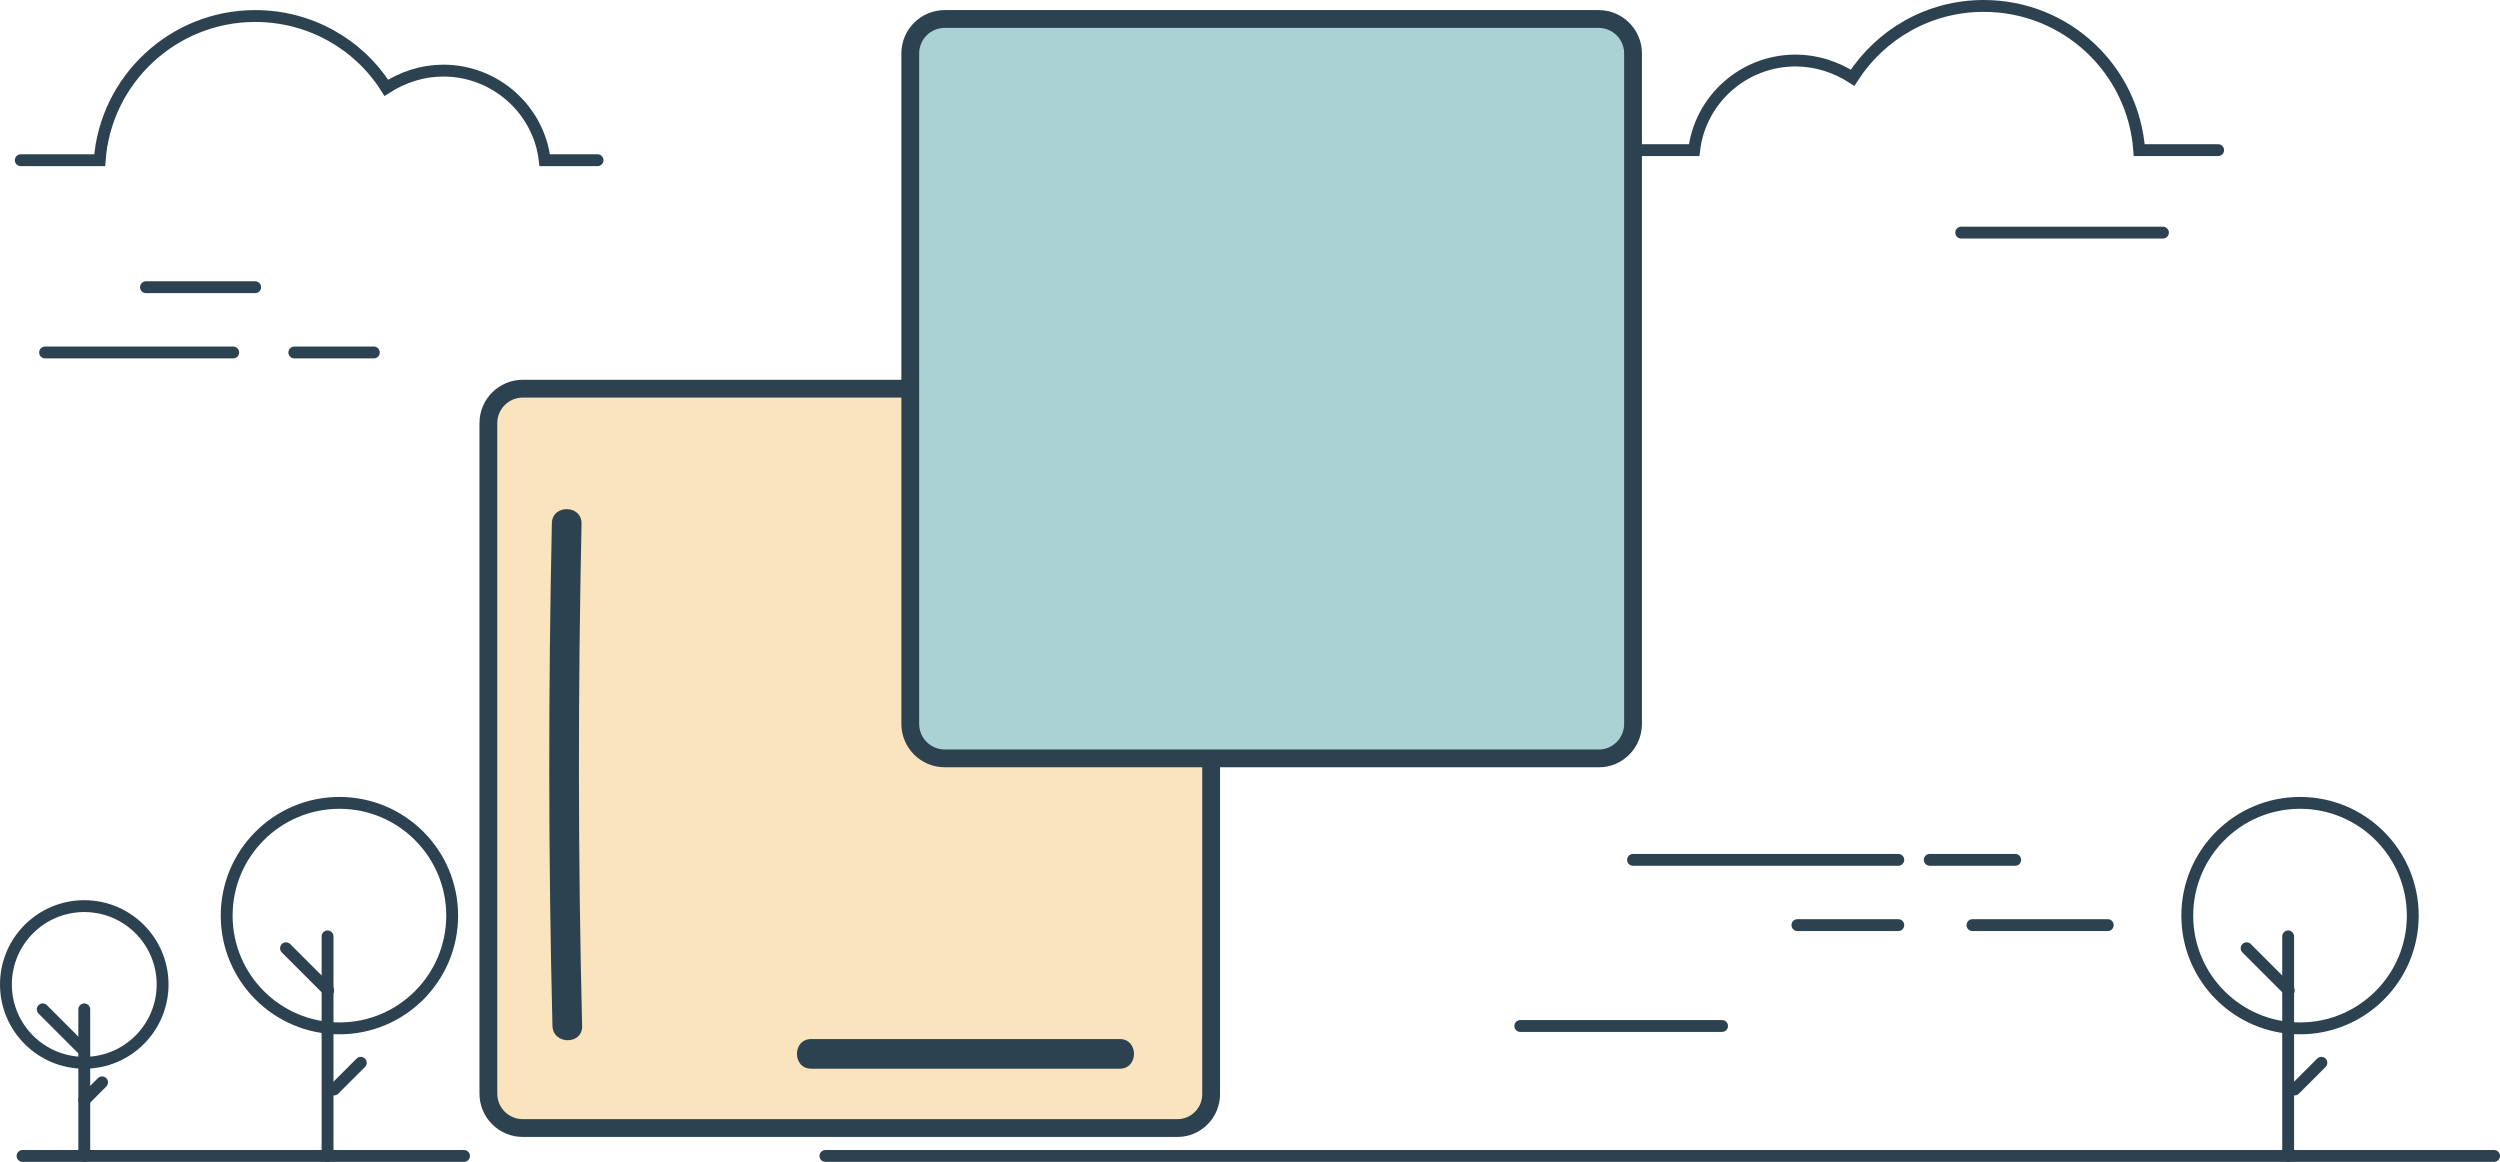 <!-- Generator: Adobe Illustrator 21.1.0, SVG Export Plug-In  -->
<svg version="1.1"
	 xmlns="http://www.w3.org/2000/svg" xmlns:xlink="http://www.w3.org/1999/xlink" xmlns:a="http://ns.adobe.com/AdobeSVGViewerExtensions/3.0/"
	 x="0px" y="0px" width="421.3px" height="195.8px" viewBox="0 0 421.3 195.8" style="enable-background:new 0 0 421.3 195.8;"
	 xml:space="preserve">
<style type="text/css">
	.st0{fill:#FAE4BD;stroke:#2C4251;stroke-width:3;stroke-miterlimit:10;}
	.st1{fill:#AAD2D4;stroke:#2C4251;stroke-width:3;stroke-miterlimit:10;}
	.st2{fill:none;stroke:#2C4251;stroke-width:2;stroke-linecap:round;stroke-miterlimit:10;}
	.st3{fill:#2C4251;}
</style>
<defs>
</defs>
<path class="st0" d="M198.4,190.1H88.1c-3.2,0-5.8-2.6-5.8-5.8V71.3c0-3.2,2.6-5.8,5.8-5.8h110.2c3.2,0,5.8,2.6,5.8,5.8v113.1
	C204.1,187.5,201.6,190.1,198.4,190.1z"/>
<path class="st1" d="M269.5,127.8H159.2c-3.2,0-5.8-2.6-5.8-5.8V9c0-3.2,2.6-5.8,5.8-5.8h110.2c3.2,0,5.8,2.6,5.8,5.8V122
	C275.2,125.2,272.6,127.8,269.5,127.8z"/>
<line class="st2" x1="3.8" y1="194.8" x2="78.2" y2="194.8"/>
<line class="st2" x1="14.2" y1="170.1" x2="14.2" y2="194.8"/>
<line class="st2" x1="55.2" y1="157.8" x2="55.2" y2="194.8"/>
<line class="st2" x1="7.2" y1="170.1" x2="13.8" y2="176.7"/>
<line class="st2" x1="17.2" y1="182.4" x2="14.2" y2="185.4"/>
<line class="st2" x1="48.2" y1="159.8" x2="55.3" y2="166.9"/>
<line class="st2" x1="60.8" y1="179.1" x2="56.3" y2="183.6"/>
<circle class="st2" cx="14.2" cy="165.9" r="13.2"/>
<circle class="st2" cx="57.2" cy="154.3" r="19"/>
<line class="st2" x1="385.6" y1="157.8" x2="385.6" y2="194.8"/>
<line class="st2" x1="378.6" y1="159.8" x2="385.7" y2="166.9"/>
<line class="st2" x1="391.2" y1="179.1" x2="386.7" y2="183.6"/>
<circle class="st2" cx="387.6" cy="154.3" r="19"/>
<line class="st2" x1="7.6" y1="59.4" x2="39.3" y2="59.4"/>
<line class="st2" x1="24.6" y1="48.4" x2="43" y2="48.4"/>
<line class="st2" x1="49.6" y1="59.4" x2="63" y2="59.4"/>
<line class="st2" x1="275.2" y1="144.9" x2="319.9" y2="144.9"/>
<line class="st2" x1="325.2" y1="144.9" x2="339.6" y2="144.9"/>
<line class="st2" x1="302.9" y1="155.9" x2="319.9" y2="155.9"/>
<line class="st2" x1="332.4" y1="155.9" x2="355.2" y2="155.9"/>
<line class="st2" x1="256.2" y1="172.9" x2="290.2" y2="172.9"/>
<line class="st2" x1="330.5" y1="39.2" x2="364.5" y2="39.2"/>
<path class="st2" d="M100.7,27h-8.9c-1-8.5-8.3-15.1-17.1-15.1c-3.5,0-6.8,1.1-9.6,2.9C60.5,7.5,52.3,2.7,43,2.7
	C29.2,2.7,17.8,13.4,16.8,27H3.5"/>
<path class="st2" d="M276.6,25.3h8.9c1-8.5,8.3-15.1,17.1-15.1c3.5,0,6.8,1.1,9.6,2.9C316.9,5.8,325,1,334.3,1
	c13.9,0,25.2,10.7,26.2,24.3h13.3"/>
<line class="st2" x1="139.1" y1="194.8" x2="420.3" y2="194.8"/>
<g>
	<g>
		<path class="st3" d="M93,88.2c-0.6,28.2-0.6,56.4,0.1,84.7c0.1,3.2,5.1,3.2,5,0c-0.7-28.2-0.7-56.4-0.1-84.7C98,85,93,85,93,88.2
			L93,88.2z"/>
	</g>
</g>
<g>
	<g>
		<path class="st3" d="M136.7,180.1c17.3,0,34.7,0,52,0c3.2,0,3.2-5,0-5c-17.3,0-34.7,0-52,0C133.5,175.1,133.5,180.1,136.7,180.1
			L136.7,180.1z"/>
	</g>
</g>
</svg>
